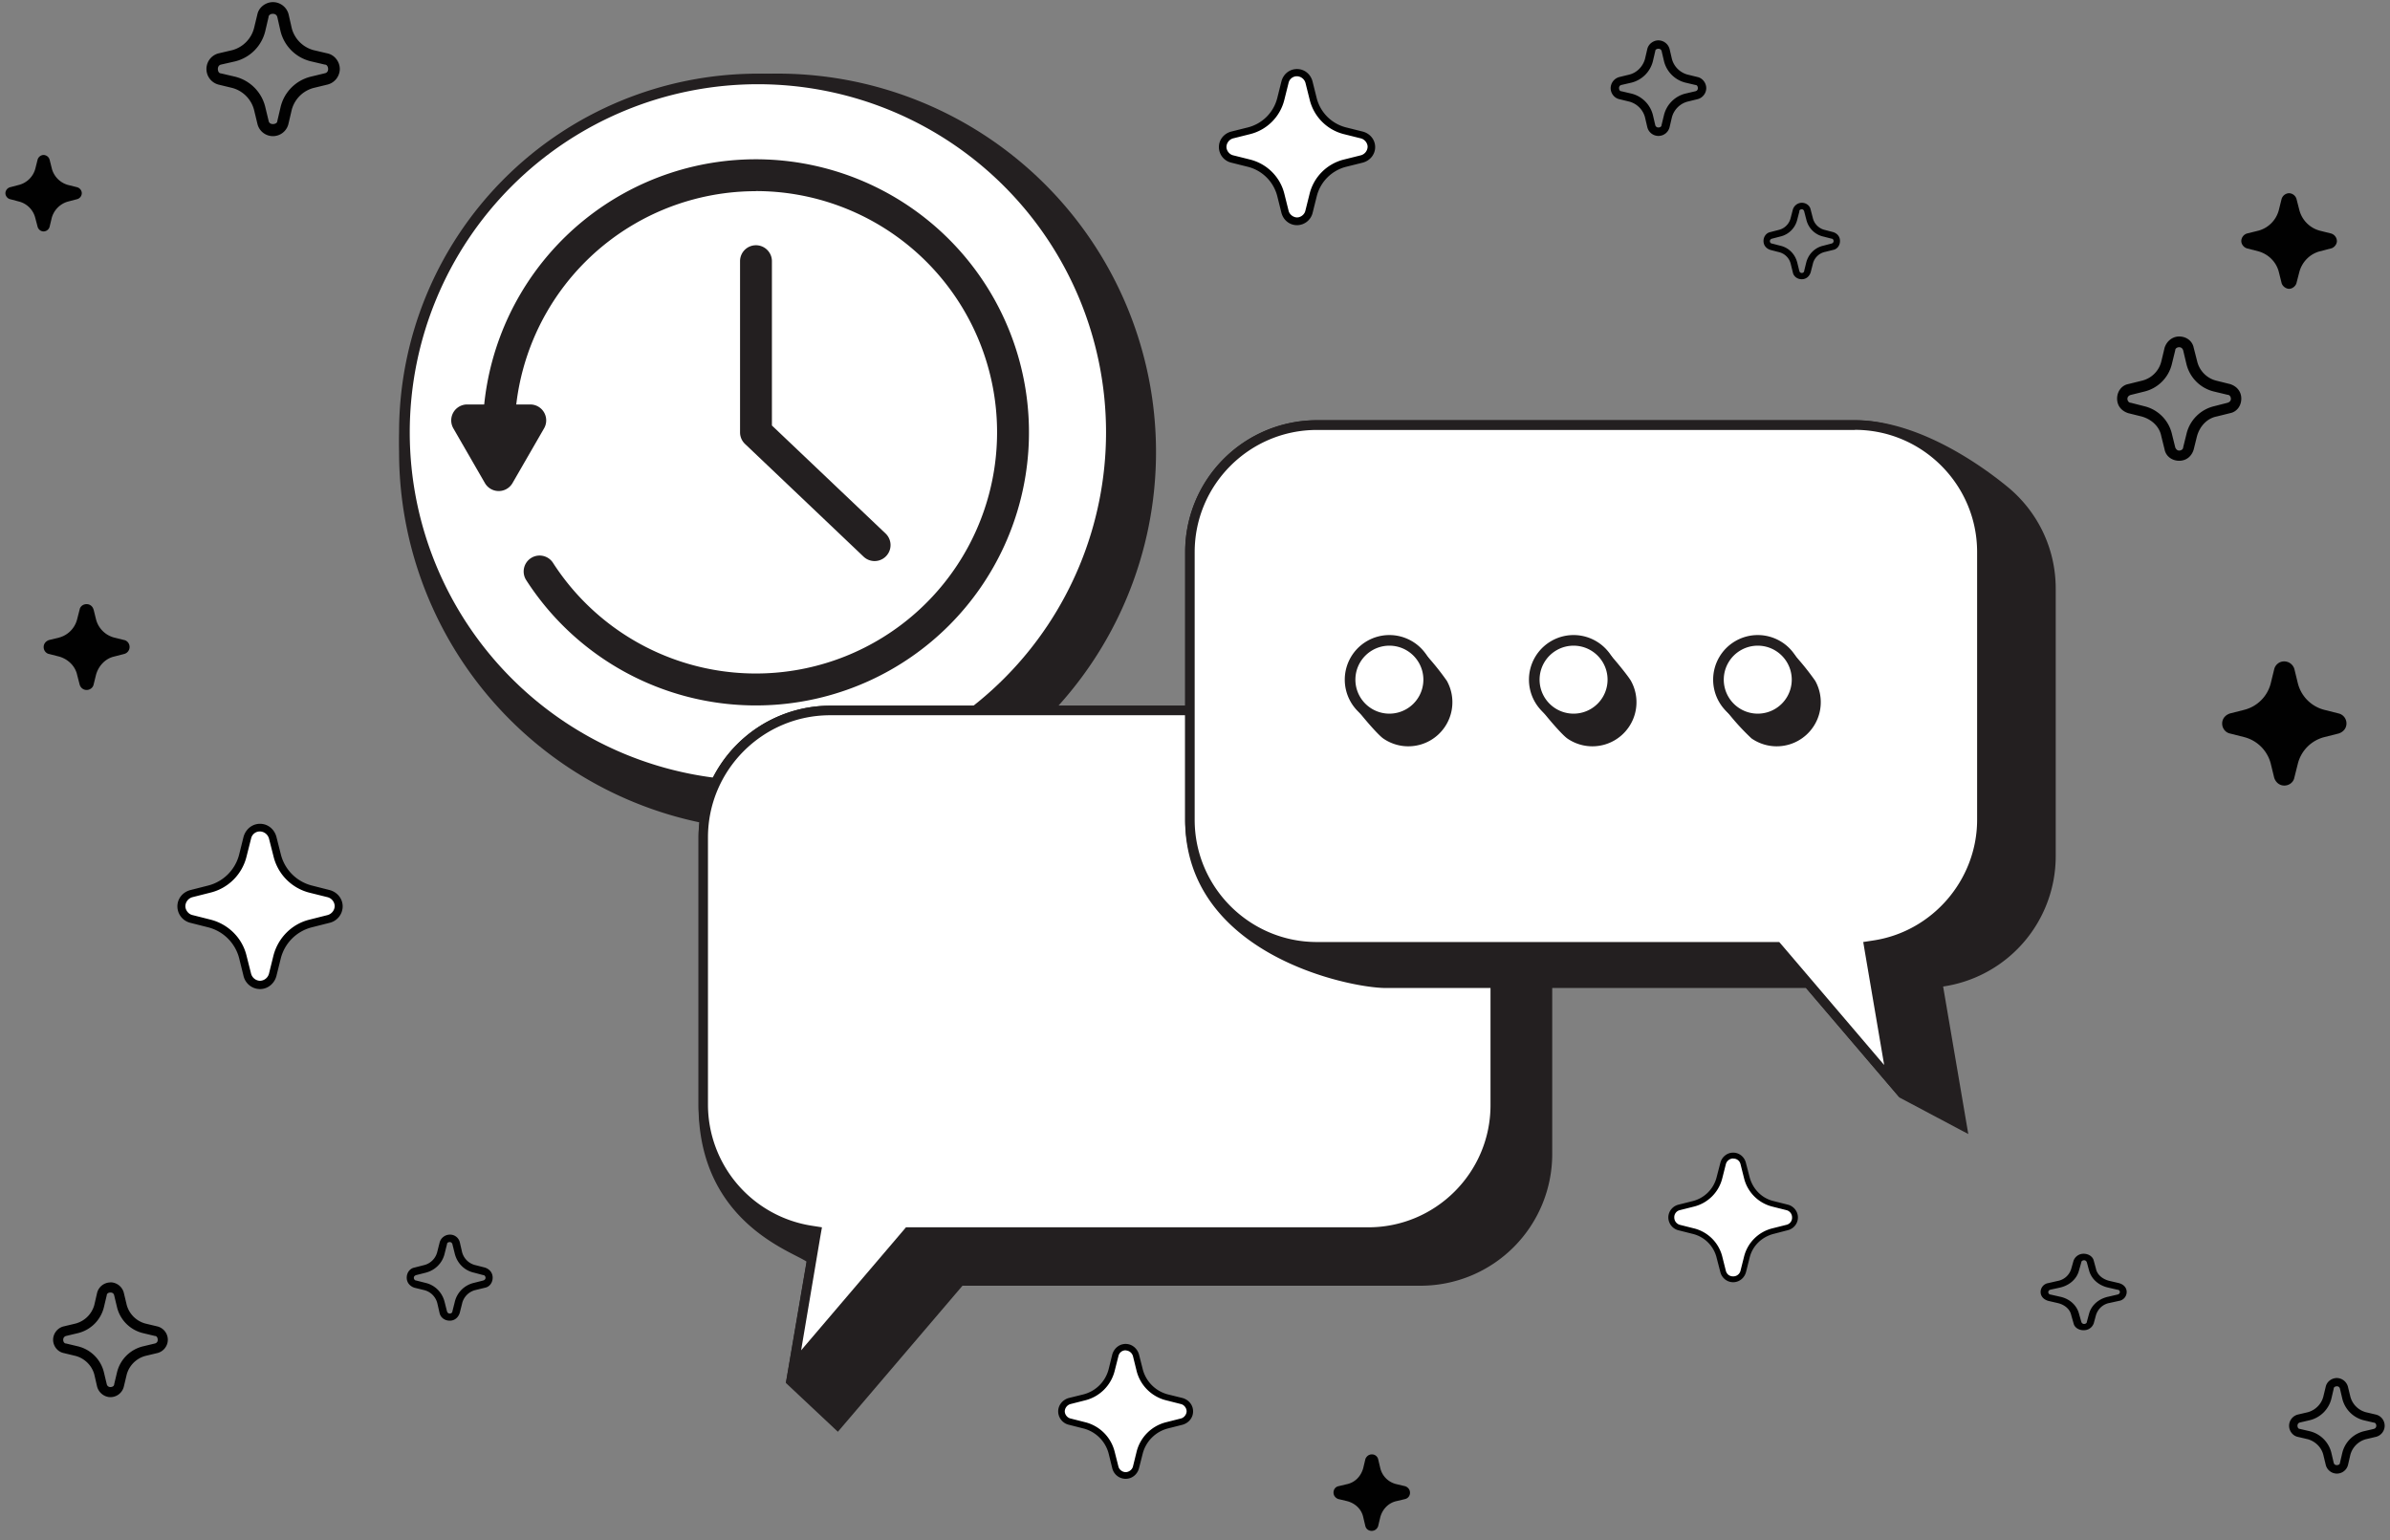 <svg xmlns="http://www.w3.org/2000/svg" fill="none" viewBox="0 0 225 145"><rect x="0" y="0" width="225" height="145" fill="#808080" stroke="none"/><path fill="#010101" fill-rule="evenodd" d="M156.13 3.8c-.48 0-.94.34-1.05.82l-.22.94c-.2.71-.76 1.28-1.46 1.46l-.94.23a1.1 1.1 0 0 0-.83 1.05c0 .48.34.94.83 1.04l.94.23c.7.19 1.27.75 1.46 1.46l.22.94a1.08 1.08 0 0 0 2.1 0l.22-.94c.19-.7.75-1.27 1.46-1.46l.94-.23c.48-.11.83-.56.83-1.04 0-.49-.35-.95-.83-1.05l-.94-.23a2.08 2.08 0 0 1-1.46-1.46l-.22-.94a1.1 1.1 0 0 0-1.05-.82Zm-.3 1.01c0-.15.16-.22.3-.22.14 0 .26.07.3.22l.22.94a2.77 2.77 0 0 0 2.02 2.03l.94.22c.16 0 .23.15.23.3 0 .14-.07.25-.23.29l-.94.22a2.77 2.77 0 0 0-2.02 2.03l-.23.94c0 .15-.15.22-.3.22a.29.29 0 0 1-.29-.22l-.22-.94a2.77 2.77 0 0 0-2.03-2.03l-.94-.22c-.15 0-.22-.15-.22-.3 0-.14.07-.25.22-.29l.95-.22a2.77 2.77 0 0 0 2.02-2.03l.22-.94ZM10.4 120.74a1.3 1.3 0 0 0-1.26.99l-.26 1.13a2.5 2.5 0 0 1-1.76 1.75l-1.13.27c-.58.14-.99.68-.99 1.26s.41 1.13 1 1.25l1.12.27c.85.23 1.53.9 1.76 1.75l.26 1.13c.15.58.68 1 1.26 1a1.3 1.3 0 0 0 1.26-1l.27-1.13a2.5 2.5 0 0 1 1.75-1.75l1.13-.27c.58-.14.99-.67.99-1.25a1.3 1.3 0 0 0-.99-1.26l-1.13-.27a2.5 2.5 0 0 1-1.75-1.75l-.27-1.13a1.31 1.31 0 0 0-1.26-1Zm-.35 1.22c0-.19.18-.27.35-.27.17 0 .31.08.35.27l.27 1.13a3.32 3.32 0 0 0 2.43 2.42l1.13.27c.19 0 .27.19.27.36 0 .17-.08.3-.27.35l-1.13.27a3.32 3.32 0 0 0-2.43 2.43l-.27 1.13c0 .18-.18.27-.35.27a.34.34 0 0 1-.35-.27l-.27-1.13a3.32 3.32 0 0 0-2.43-2.43l-1.13-.27c-.18 0-.27-.18-.27-.35 0-.17.09-.31.27-.36l1.13-.27a3.32 3.32 0 0 0 2.43-2.43l.27-1.13ZM220 129.74c-.49 0-.95.34-1.05.82l-.23.94c-.18.7-.75 1.27-1.46 1.46l-.94.22a1.1 1.1 0 0 0-.82 1.05c0 .49.34.95.82 1.05l.94.22c.71.2 1.28.76 1.46 1.46l.23.95a1.08 1.08 0 0 0 2.1 0l.22-.95c.19-.7.75-1.27 1.46-1.46l.94-.22a1.08 1.08 0 0 0 0-2.1l-.94-.22a2.07 2.07 0 0 1-1.46-1.46l-.23-.94a1.1 1.1 0 0 0-1.04-.82Zm-.3 1c0-.15.16-.22.3-.22.14 0 .25.07.29.23l.22.94a2.77 2.77 0 0 0 2.03 2.03l.94.22c.15 0 .23.15.23.3a.3.3 0 0 1-.23.29l-.94.22a2.77 2.77 0 0 0-2.03 2.03l-.22.94c0 .15-.15.22-.3.22-.14 0-.25-.07-.29-.22l-.22-.94a2.76 2.76 0 0 0-2.03-2.03l-.94-.22c-.15 0-.22-.16-.22-.3 0-.14.07-.26.22-.3l.94-.22a2.77 2.77 0 0 0 2.03-2.02l.22-.94ZM25.7.2c-.68 0-1.33.48-1.47 1.15l-.32 1.32a2.9 2.9 0 0 1-2.04 2.05l-1.32.31a1.52 1.52 0 0 0 0 2.93l1.32.32a2.9 2.9 0 0 1 2.04 2.04l.32 1.32a1.5 1.5 0 0 0 2.93 0l.31-1.32a2.9 2.9 0 0 1 2.05-2.04l1.32-.32a1.53 1.53 0 0 0 1.15-1.46c0-.68-.48-1.32-1.15-1.47l-1.32-.31a2.9 2.9 0 0 1-2.05-2.05l-.3-1.32A1.53 1.53 0 0 0 25.68.2Zm-.42 1.42c0-.22.22-.32.41-.32.2 0 .37.1.42.32l.3 1.32a3.87 3.87 0 0 0 2.84 2.83l1.32.31c.22 0 .32.22.32.42 0 .2-.1.36-.32.4l-1.32.32a3.87 3.87 0 0 0-2.83 2.84l-.31 1.32c0 .21-.22.3-.42.3-.2 0-.36-.09-.4-.3l-.32-1.32a3.87 3.87 0 0 0-2.84-2.84l-1.32-.31c-.21 0-.3-.22-.3-.41 0-.2.09-.37.3-.42l1.32-.3a3.87 3.87 0 0 0 2.84-2.84l.31-1.32Z" clip-rule="evenodd"/><path fill="#fff" fill-rule="evenodd" d="M164.1 109.53a.98.98 0 0 0-.94-.75.98.98 0 0 0-.94.75l-.34 1.35a3.36 3.36 0 0 1-2.47 2.47l-1.35.34a.98.98 0 0 0-.74.94c0 .46.31.83.74.95l1.35.34a3.36 3.36 0 0 1 2.47 2.46l.34 1.35c.12.43.48.75.94.75a1 1 0 0 0 .95-.75l.34-1.35a3.36 3.36 0 0 1 2.46-2.46l1.35-.34a.98.98 0 0 0 .75-.95.98.98 0 0 0-.75-.94l-1.35-.34a3.36 3.36 0 0 1-2.46-2.47l-.34-1.35Z" clip-rule="evenodd"/><path fill="#010101" d="M163.16 120.72c-.57 0-1.06-.4-1.2-.94l-.35-1.35a3.06 3.06 0 0 0-2.25-2.26l-1.35-.34a1.26 1.26 0 0 1-.95-1.2c0-.58.4-1.07.95-1.21l1.35-.34a3.1 3.1 0 0 0 2.25-2.26l.35-1.35c.14-.54.63-.95 1.2-.95.58 0 1.06.4 1.2.95l.35 1.35c.29 1.11 1.14 2 2.26 2.26l1.35.34c.54.14.94.63.94 1.2 0 .58-.4 1.06-.94 1.2l-1.35.35c-1.12.29-2 1.14-2.26 2.26l-.34 1.35c-.15.54-.63.94-1.2.94Zm0-11.65c-.31 0-.6.23-.68.52l-.34 1.34a3.65 3.65 0 0 1-2.67 2.67l-1.35.34a.68.68 0 0 0-.5.68c0 .34.22.6.5.69l1.35.34a3.65 3.65 0 0 1 2.67 2.66l.34 1.35c.09.31.34.51.68.51a.7.7 0 0 0 .69-.51l.34-1.35a3.65 3.65 0 0 1 2.66-2.66l1.35-.34a.68.68 0 0 0 .51-.69.7.7 0 0 0-.51-.68l-1.35-.34a3.65 3.65 0 0 1-2.66-2.67l-.34-1.35a.68.68 0 0 0-.69-.5Z"/><path fill="#010101" fill-rule="evenodd" d="M8.8 57.38a.66.66 0 0 0-.65-.5c-.33 0-.6.22-.65.5l-.24.93a2.39 2.39 0 0 1-1.71 1.72l-.94.23c-.27.1-.5.32-.5.66 0 .33.23.6.5.65l.94.24c.83.23 1.52.87 1.71 1.72l.24.93c.08.27.32.5.65.5.34 0 .6-.23.66-.5l.23-.93c.23-.83.87-1.53 1.72-1.72l.93-.24a.68.68 0 0 0 .51-.65c0-.34-.23-.6-.5-.66l-.94-.23a2.39 2.39 0 0 1-1.72-1.72l-.23-.93Zm187.36 60.66a1 1 0 0 0-.95.65l-.22.77a1.63 1.63 0 0 1-1.28 1.14l-.87.2a.85.85 0 0 0-.73.84c0 .42.3.72.73.84l.87.2c.65.15 1.16.57 1.28 1.14l.22.77c.08.38.47.65.95.65.47 0 .81-.27.95-.65l.21-.77c.18-.58.65-1.04 1.29-1.15l.86-.19a.85.85 0 0 0 .74-.84c0-.42-.3-.72-.74-.84l-.86-.2c-.65-.15-1.17-.57-1.29-1.14l-.21-.77c-.09-.38-.48-.65-.95-.65Zm-.22.8c0-.11.14-.19.26-.19s.22.08.26.2l.21.77c.22.8.91 1.42 1.82 1.61l.86.2c.14 0 .22.11.22.22 0 .1-.08.2-.22.23l-.86.2c-.91.19-1.6.8-1.82 1.6l-.21.77c0 .13-.14.2-.26.2a.27.27 0 0 1-.26-.2l-.22-.77c-.21-.8-.9-1.42-1.8-1.6l-.88-.2c-.13 0-.21-.12-.21-.23 0-.1.08-.2.21-.23l.87-.19c.9-.2 1.6-.8 1.81-1.61l.22-.77Zm-26.32-99.75a.9.9 0 0 0-.84.65l-.2.77a1.52 1.52 0 0 1-1.14 1.14l-.77.2c-.38.07-.65.42-.65.84s.27.72.65.84l.77.2a1.5 1.5 0 0 1 1.15 1.14l.19.77c.07.38.42.65.84.65s.72-.27.84-.65l.2-.77a1.5 1.5 0 0 1 1.14-1.15l.77-.19c.39-.07.65-.42.65-.84s-.26-.72-.65-.84l-.77-.2a1.52 1.52 0 0 1-1.14-1.14l-.2-.77c-.07-.38-.42-.65-.84-.65Zm-.23.8c0-.11.12-.19.23-.19.11 0 .2.08.23.2l.2.77c.19.8.8 1.42 1.6 1.6l.78.2c.12 0 .19.12.19.23 0 .1-.07.2-.2.23l-.76.2c-.81.18-1.42.8-1.62 1.6l-.19.77c0 .13-.12.2-.23.2-.1 0-.2-.07-.23-.2l-.19-.77c-.2-.8-.8-1.42-1.61-1.6l-.77-.2c-.12 0-.2-.12-.2-.23 0-.1.08-.2.2-.23l.77-.2c.8-.18 1.42-.8 1.61-1.6l.2-.77Z" clip-rule="evenodd"/><path fill="#fff" fill-rule="evenodd" d="M106.96 127.63a1.04 1.04 0 0 0-1-.77c-.45 0-.87.3-1 .77l-.34 1.38a3.46 3.46 0 0 1-2.56 2.55l-1.38.35a1.04 1.04 0 0 0 0 2l1.38.34c1.26.3 2.26 1.3 2.56 2.56l.35 1.38c.12.45.54.76 1 .76.45 0 .87-.3.99-.76l.35-1.38a3.46 3.46 0 0 1 2.55-2.56l1.38-.35c.46-.12.77-.54.77-1 0-.45-.3-.87-.77-.99l-1.38-.35a3.46 3.46 0 0 1-2.55-2.55l-.35-1.38Z" clip-rule="evenodd"/><path fill="#010101" d="M105.97 139.23a1.3 1.3 0 0 1-1.26-1l-.34-1.38a3.3 3.3 0 0 0-2.37-2.36l-1.38-.35a1.3 1.3 0 0 1-1-1.26c0-.6.43-1.1 1-1.26l1.38-.34a3.3 3.3 0 0 0 2.37-2.37l.34-1.38c.16-.57.65-1 1.26-1s1.1.43 1.26 1l.35 1.38a3.3 3.3 0 0 0 2.36 2.37l1.38.34c.58.16 1 .65 1 1.26s-.42 1.1-1 1.26l-1.38.35a3.3 3.3 0 0 0-2.36 2.36l-.35 1.38c-.15.58-.65 1-1.26 1Zm0-12.1a.69.69 0 0 0-.68.55l-.35 1.38a3.81 3.81 0 0 1-2.78 2.78l-1.38.35a.74.74 0 0 0-.54.68c0 .3.23.61.54.68l1.38.35a3.81 3.81 0 0 1 2.78 2.79l.35 1.38c.07.3.38.53.68.53.3 0 .61-.22.69-.53l.34-1.38a3.81 3.81 0 0 1 2.79-2.79l1.38-.35c.3-.07.54-.38.54-.68 0-.3-.23-.61-.54-.68l-1.38-.35a3.81 3.81 0 0 1-2.79-2.78l-.34-1.38a.74.74 0 0 0-.69-.54Z"/><path fill="#fff" fill-rule="evenodd" d="M123.24 7.7a1.2 1.2 0 0 0-1.15-.88c-.53 0-1.02.34-1.16.89l-.4 1.6a4.01 4.01 0 0 1-2.96 2.96l-1.6.4a1.2 1.2 0 0 0-.89 1.15c0 .53.35 1.02.9 1.16l1.6.4a4.01 4.01 0 0 1 2.95 2.96l.4 1.6c.14.53.63.89 1.16.89.53 0 1.01-.35 1.15-.9l.4-1.59a4.01 4.01 0 0 1 2.97-2.96l1.6-.4c.52-.14.88-.63.88-1.16 0-.53-.34-1.01-.88-1.15l-1.6-.4a4.01 4.01 0 0 1-2.96-2.97l-.4-1.6Z" clip-rule="evenodd"/><path fill="#010101" d="M122.1 21.2c-.7 0-1.28-.48-1.46-1.15l-.4-1.6a3.82 3.82 0 0 0-2.74-2.74l-1.6-.4a1.51 1.51 0 0 1-1.15-1.46c0-.7.48-1.28 1.15-1.46l1.6-.4a3.82 3.82 0 0 0 2.74-2.74l.4-1.6c.18-.67.75-1.15 1.46-1.15s1.28.48 1.46 1.15l.4 1.6a3.82 3.82 0 0 0 2.74 2.74l1.6.4c.67.18 1.16.75 1.16 1.46 0 .7-.49 1.28-1.16 1.46l-1.6.4a3.82 3.82 0 0 0-2.73 2.74l-.4 1.6a1.52 1.52 0 0 1-1.47 1.15Zm0-14.02a.8.8 0 0 0-.79.62l-.4 1.6a4.42 4.42 0 0 1-3.23 3.23l-1.6.4a.86.86 0 0 0-.62.8c0 .34.26.7.62.79l1.6.4c1.6.4 2.84 1.64 3.23 3.22l.4 1.6c.08.35.44.63.8.63.34 0 .7-.27.78-.63l.4-1.6a4.42 4.42 0 0 1 3.23-3.22l1.6-.4a.86.86 0 0 0 .63-.8c0-.34-.27-.7-.63-.79l-1.6-.4a4.42 4.42 0 0 1-3.22-3.23l-.4-1.6a.86.86 0 0 0-.8-.62Z"/><path fill="#fff" fill-rule="evenodd" d="M25.7 78.9a1.27 1.27 0 0 0-1.22-.94c-.56 0-1.08.37-1.22.94l-.43 1.69a4.24 4.24 0 0 1-3.13 3.13l-1.7.43c-.55.15-.93.66-.93 1.22 0 .56.36 1.07.94 1.22l1.69.43a4.24 4.24 0 0 1 3.13 3.13l.43 1.69a1.26 1.26 0 0 0 2.44 0l.42-1.7a4.24 4.24 0 0 1 3.14-3.12l1.69-.43a1.26 1.26 0 0 0 0-2.44l-1.7-.43a4.24 4.24 0 0 1-3.13-3.13l-.42-1.7Z" clip-rule="evenodd"/><path fill="#010101" d="M24.48 93.12a1.6 1.6 0 0 1-1.55-1.22l-.42-1.7a4.04 4.04 0 0 0-2.9-2.89l-1.7-.43a1.6 1.6 0 0 1-1.21-1.54c0-.75.51-1.35 1.22-1.54l1.69-.43a4.04 4.04 0 0 0 2.9-2.9l.42-1.69c.2-.7.8-1.22 1.55-1.22s1.35.52 1.54 1.22l.43 1.7a4.04 4.04 0 0 0 2.9 2.89l1.69.43c.7.19 1.22.79 1.22 1.54a1.6 1.6 0 0 1-1.22 1.54l-1.7.43a4.04 4.04 0 0 0-2.9 2.9l-.42 1.69c-.19.7-.8 1.22-1.54 1.22Zm0-14.84a.84.84 0 0 0-.84.66l-.43 1.7a4.63 4.63 0 0 1-3.4 3.4l-1.7.43a.91.91 0 0 0-.66.84c0 .37.28.75.66.84l1.7.43c1.68.42 3 1.73 3.4 3.4l.43 1.7a.9.9 0 0 0 .84.66.9.9 0 0 0 .84-.66l.42-1.7c.43-1.68 1.74-3 3.41-3.4l1.7-.43a.91.91 0 0 0 .66-.84.9.9 0 0 0-.67-.84l-1.69-.42a4.65 4.65 0 0 1-3.4-3.42l-.43-1.69a.91.91 0 0 0-.84-.66Z"/><path fill="#010101" fill-rule="evenodd" d="M205.15 31.68c-.62 0-1.17.43-1.37 1.06l-.3 1.25a2.47 2.47 0 0 1-1.87 1.86l-1.25.31c-.62.12-1.05.69-1.05 1.37 0 .69.43 1.17 1.05 1.37l1.25.31c.94.26 1.69.94 1.86 1.86l.31 1.25c.12.63.69 1.06 1.37 1.06.69 0 1.18-.43 1.37-1.06l.31-1.25c.26-.94.94-1.68 1.86-1.86l1.25-.31c.63-.12 1.06-.68 1.06-1.37 0-.68-.43-1.17-1.06-1.37l-1.25-.31a2.47 2.47 0 0 1-1.85-1.86l-.32-1.25c-.12-.63-.68-1.06-1.37-1.06Zm-.37 1.31c0-.2.2-.3.37-.3.18 0 .32.1.38.3l.3 1.26a3.51 3.51 0 0 0 2.63 2.62l1.25.3c.2 0 .31.2.31.38s-.12.31-.31.37l-1.25.32a3.51 3.51 0 0 0-2.62 2.62l-.31 1.25c0 .2-.2.31-.38.31-.17 0-.3-.12-.37-.31l-.31-1.25a3.51 3.51 0 0 0-2.62-2.62l-1.25-.32c-.2 0-.32-.2-.32-.37 0-.18.12-.31.32-.37l1.25-.31a3.51 3.51 0 0 0 2.62-2.62l.31-1.26Zm11.43-14.21a.76.76 0 0 0-.71-.59.76.76 0 0 0-.72.6l-.26 1.04a2.72 2.72 0 0 1-1.88 1.88l-1.05.26a.76.76 0 0 0-.59.72c0 .33.27.65.6.71l1.04.27c.92.27 1.63.98 1.88 1.88l.26 1.04c.06.33.4.6.72.6.32 0 .65-.27.71-.6l.27-1.04c.27-.92.98-1.63 1.88-1.88l1.04-.27c.33-.06.6-.38.6-.71a.76.76 0 0 0-.6-.72l-1.04-.26a2.72 2.72 0 0 1-1.88-1.88l-.27-1.05Zm-86.47 118.59a.6.6 0 0 0-.6-.44c-.29 0-.51.2-.6.44l-.2.84c-.2.75-.75 1.35-1.52 1.52l-.84.2c-.27.07-.44.31-.44.6s.2.51.44.6l.84.2c.76.2 1.36.75 1.52 1.52l.2.84c.08.28.31.44.6.44s.52-.2.6-.44l.2-.84c.2-.75.76-1.35 1.52-1.52l.84-.2a.6.6 0 0 0 .44-.6c0-.29-.2-.51-.44-.6l-.84-.2a2.03 2.03 0 0 1-1.52-1.52l-.2-.84ZM4.68 15.07a.61.61 0 0 0-.58-.48.61.61 0 0 0-.57.48l-.21.83a2.16 2.16 0 0 1-1.5 1.5l-.84.22a.6.6 0 0 0-.47.57c0 .26.2.52.47.57l.83.22c.74.2 1.31.78 1.5 1.5l.22.83a.6.6 0 0 0 .57.48.6.6 0 0 0 .58-.48l.2-.83c.22-.74.8-1.3 1.51-1.5l.84-.22a.6.6 0 0 0 .47-.57.6.6 0 0 0-.47-.57l-.84-.21a2.18 2.18 0 0 1-1.5-1.5l-.21-.84Zm37.66 101.17a1 1 0 0 0-.95.73l-.22.87a1.7 1.7 0 0 1-1.29 1.28l-.86.22c-.43.08-.73.48-.73.95s.3.81.73.95l.86.21a1.7 1.7 0 0 1 1.3 1.29l.2.87c.09.43.48.73.96.73.47 0 .8-.3.94-.73l.22-.87a1.7 1.7 0 0 1 1.29-1.29l.86-.21c.44-.08.73-.48.73-.95s-.3-.81-.73-.95l-.86-.22a1.7 1.7 0 0 1-1.3-1.28l-.2-.87a.94.94 0 0 0-.95-.73Zm-.26.9c0-.13.13-.2.26-.2.12 0 .21.07.25.2l.22.88c.22.9.9 1.6 1.81 1.8l.87.23c.13 0 .22.13.22.25 0 .13-.09.22-.22.26l-.87.22c-.9.21-1.6.9-1.81 1.81l-.22.87c0 .13-.13.21-.25.21-.13 0-.22-.08-.26-.21l-.22-.87c-.22-.9-.9-1.6-1.81-1.81l-.87-.22c-.13 0-.22-.14-.22-.26s.09-.21.22-.25l.87-.22c.9-.22 1.6-.9 1.81-1.81l.22-.87ZM216 63a1 1 0 0 0-.95-.73.96.96 0 0 0-.95.73l-.33 1.35a3.45 3.45 0 0 1-2.49 2.48l-1.34.34c-.4.13-.74.46-.74.95 0 .48.34.86.74.94l1.34.34a3.47 3.47 0 0 1 2.49 2.48l.33 1.35c.13.4.47.73.95.73s.86-.33.94-.73l.34-1.35a3.45 3.45 0 0 1 2.48-2.48l1.35-.34c.4-.12.74-.46.74-.94a.96.96 0 0 0-.74-.95l-1.35-.34a3.45 3.45 0 0 1-2.48-2.48L216 63Z" clip-rule="evenodd"/><path fill="#231F20" stroke="#231F20" stroke-miterlimit="10" d="M73.2 77.69a35.13 35.13 0 1 0 0-70.26 35.13 35.13 0 0 0 0 70.26Z"/><path fill="#fff" d="M71.35 73.98a33.27 33.27 0 1 0 0-66.55 33.27 33.27 0 0 0 0 66.55Z"/><path fill="#231F20" fill-rule="evenodd" d="M71.35 7.93a32.77 32.77 0 1 0 0 65.55 32.77 32.77 0 0 0 0-65.55ZM37.57 40.71a33.77 33.77 0 1 1 67.55 0 33.77 33.77 0 0 1-67.55 0Z" clip-rule="evenodd"/><path fill="#231F20" fill-rule="evenodd" d="M71.17 18a22.71 22.71 0 0 0-22.72 22.7 1.5 1.5 0 0 1-3 0 25.71 25.71 0 1 1 4.09 13.92 1.5 1.5 0 0 1 2.52-1.63 22.71 22.71 0 1 0 19.1-35Z" clip-rule="evenodd"/><path fill="#231F20" fill-rule="evenodd" d="M71.17 23.09c.82 0 1.5.67 1.5 1.5v15.47l10.7 10.17a1.5 1.5 0 1 1-2.07 2.18L70.13 41.79a1.5 1.5 0 0 1-.46-1.08V24.59c0-.83.67-1.5 1.5-1.5ZM43.98 38.08a1.5 1.5 0 0 0-1.3 2.25l2.97 5.15a1.5 1.5 0 0 0 2.6 0l2.97-5.15a1.5 1.5 0 0 0-1.3-2.25h-5.94Z" clip-rule="evenodd"/><path fill="#231F20" d="M128.82 66.44H78.16a12.4 12.4 0 0 0-12.4 12.4v25.21c0 10.98 8.76 13.74 10.17 14.73l-1.95 11.42 4.9 4.6 11.73-13.75h43.12a12.4 12.4 0 0 0 12.4-12.4v-25.2c0-11.29-5.6-17.02-17.31-17.02v.01Z"/><path fill="#fff" d="m76.87 115.94-.46-.07a12 12 0 0 1-10.21-11.8V78.85c0-6.6 5.36-11.96 11.95-11.96h50.67c6.6 0 11.95 5.36 11.95 11.96v25.2c0 6.6-5.36 11.96-11.95 11.96H85.5l-10.8 12.65 2.17-12.73Z"/><path fill="#231F20" d="M128.82 67.34c6.34 0 11.5 5.17 11.5 11.5v25.21c0 6.34-5.16 11.5-11.5 11.5H85.29l-.27.32-9.6 11.26 1.8-10.67.16-.91-.9-.14a11.55 11.55 0 0 1-9.83-11.37v-25.2c0-6.34 5.16-11.5 11.5-11.5h50.66m0-.9H78.17a12.4 12.4 0 0 0-12.4 12.4v25.21a12.4 12.4 0 0 0 10.6 12.26l-2.38 13.9 11.73-13.75h43.12a12.4 12.4 0 0 0 12.4-12.4V78.84a12.4 12.4 0 0 0-12.4-12.4h-.01Z"/><path fill="#231F20" d="M174.63 39.57h-50.66a12.4 12.4 0 0 0-12.4 12.4v25.21c0 12.68 15.45 15.84 18.89 15.84h39.56l8.8 10.31 6.48 3.44-2.37-13.89a12.4 12.4 0 0 0 10.6-12.26v-25.2c0-3.84-1.74-7.26-4.47-9.53-1.6-1.32-7.96-6.33-14.43-6.33v.01Z"/><path fill="#fff" d="M167.3 89.15h-43.33c-6.6 0-11.95-5.36-11.95-11.96V52c0-6.6 5.36-11.96 11.95-11.96h50.66c6.6 0 11.96 5.36 11.96 11.96v25.2A12 12 0 0 1 176.38 89l-.46.07 2.18 12.73-10.8-12.65Z"/><path fill="#231F20" d="M174.63 40.47c6.34 0 11.5 5.17 11.5 11.5v25.21c0 5.66-4.22 10.55-9.81 11.37l-.91.14.15.9 1.82 10.68L167.77 89l-.27-.31h-43.53c-6.34 0-11.5-5.17-11.5-11.5V51.98c0-6.34 5.16-11.5 11.5-11.5h50.65m.01-.92h-50.65a12.4 12.4 0 0 0-12.4 12.4v25.21a12.4 12.4 0 0 0 12.4 12.4h43.11l11.73 13.75-2.37-13.89c6-.88 10.6-6.02 10.6-12.26v-25.2a12.4 12.4 0 0 0-12.4-12.4h-.02Z"/><path fill="#231F20" d="M168.1 60.8a4.15 4.15 0 0 0-6.23 5.22 21.9 21.9 0 0 0 3.02 3.5 4.15 4.15 0 0 0 6-5.42 24.6 24.6 0 0 0-2.78-3.3Zm-17.33 0a4.15 4.15 0 0 0-6.23 5.22c.35.63 2.33 3.01 3 3.5a4.15 4.15 0 0 0 6-5.42c-.35-.6-2.2-2.84-2.77-3.3Zm-17.34 0a4.15 4.15 0 0 0-6.23 5.22c.36.63 2.34 3.01 3.01 3.5a4.15 4.15 0 0 0 6-5.42 24.6 24.6 0 0 0-2.78-3.3Z"/><path fill="#fff" d="M130.8 67.68a3.7 3.7 0 1 0 0-7.39 3.7 3.7 0 0 0 0 7.4Z"/><path fill="#231F20" fill-rule="evenodd" d="M130.8 60.79a3.2 3.2 0 1 0 0 6.4 3.2 3.2 0 0 0 0-6.4Zm-4.2 3.2a4.2 4.2 0 1 1 8.4 0 4.2 4.2 0 0 1-8.4 0Z" clip-rule="evenodd"/><path fill="#fff" d="M148.14 67.68a3.7 3.7 0 1 0 0-7.39 3.7 3.7 0 0 0 0 7.4Z"/><path fill="#231F20" fill-rule="evenodd" d="M148.14 60.79a3.2 3.2 0 1 0 0 6.4 3.2 3.2 0 0 0 0-6.4Zm-4.2 3.2a4.2 4.2 0 1 1 8.4 0 4.2 4.2 0 0 1-8.4 0Z" clip-rule="evenodd"/><path fill="#fff" d="M165.48 67.68a3.7 3.7 0 1 0 0-7.4 3.7 3.7 0 0 0 0 7.4Z"/><path fill="#231F20" fill-rule="evenodd" d="M165.48 60.79a3.2 3.2 0 1 0 0 6.4 3.2 3.2 0 0 0 0-6.4Zm-4.2 3.2a4.2 4.2 0 1 1 8.4 0 4.2 4.2 0 0 1-8.4 0Z" clip-rule="evenodd"/></svg>